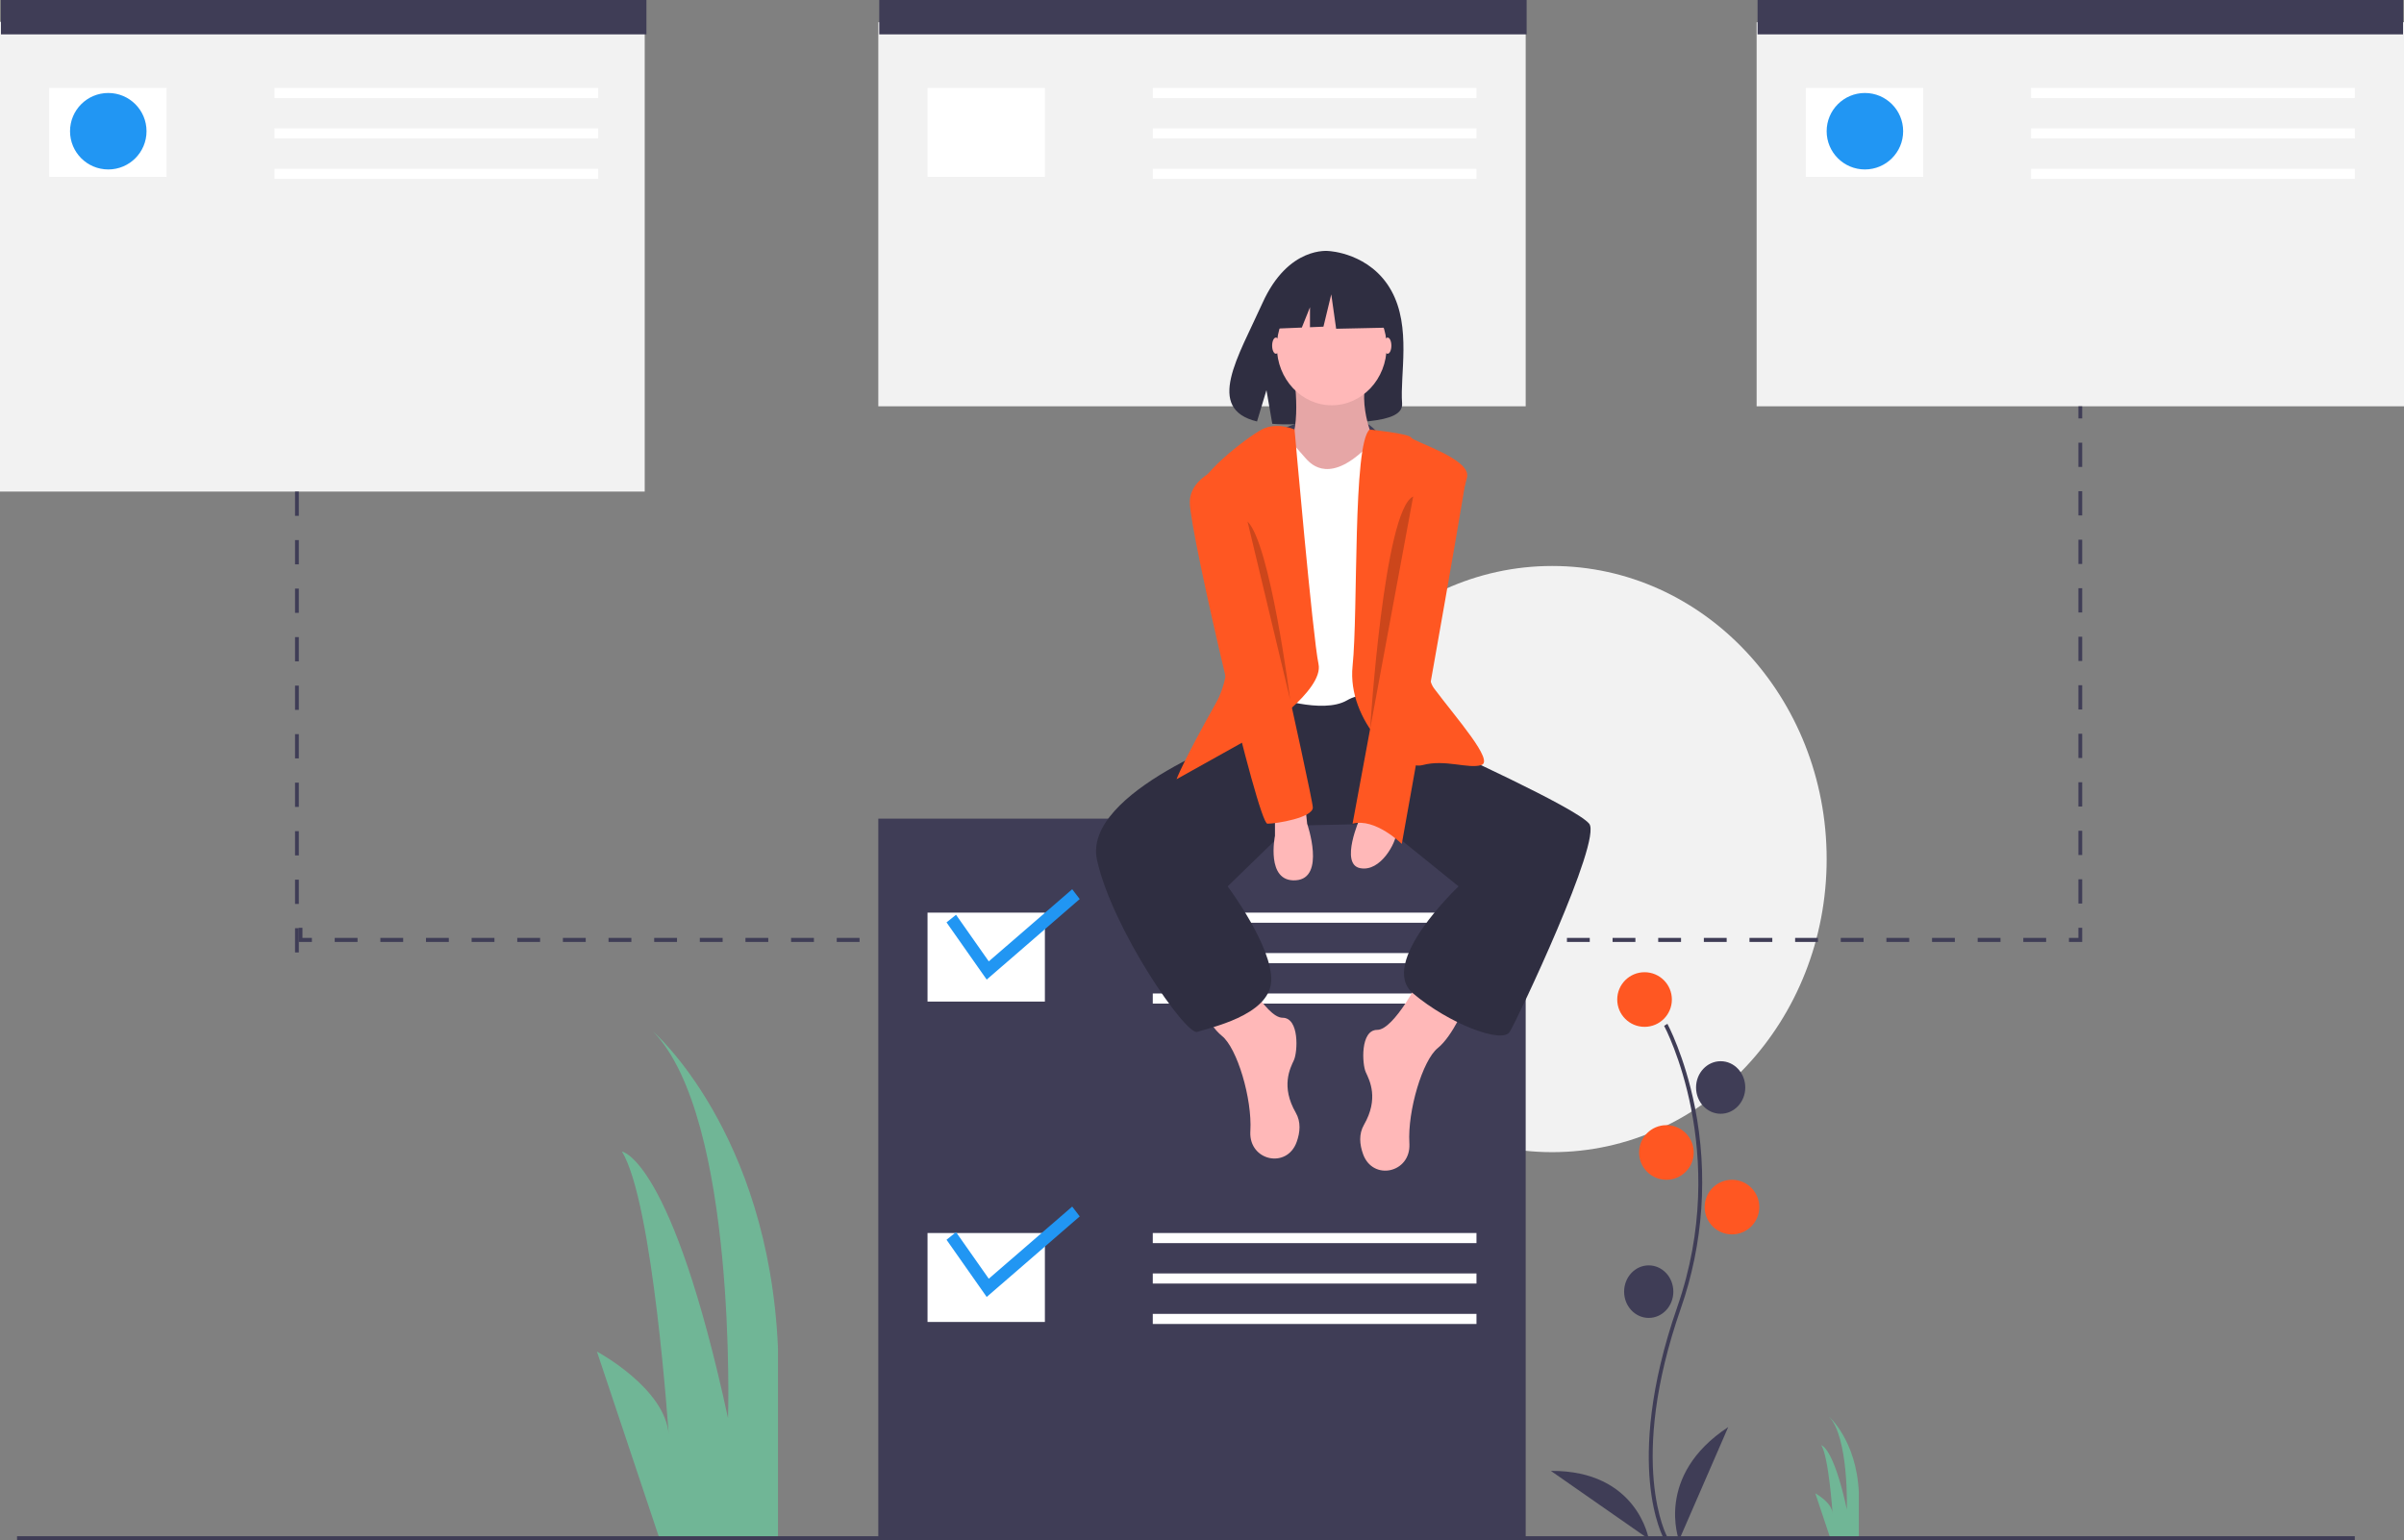 <svg width="220" height="141" viewBox="0 0 220 141" fill="none" xmlns="http://www.w3.org/2000/svg">
<rect x="0" y="0" width="220" height="141" fill="#808080" stroke="none"/>
<g clip-path="url(#clip0)">
<path d="M60.34 140.815L54.626 123.725C54.626 123.725 60.912 127.082 61.197 131.354C61.197 131.354 59.769 109.992 56.912 105.414C56.912 105.414 61.483 106.024 66.626 129.829C66.626 129.829 67.483 102.362 59.769 94.428C59.769 94.428 70.34 103.583 71.197 123.42V140.815H60.34Z" fill="#70B696"/>
<path d="M167.5 140.815L166.126 136.706C166.126 136.706 167.637 137.513 167.706 138.54C167.706 138.54 167.362 133.404 166.676 132.303C166.676 132.303 167.775 132.45 169.011 138.173C169.011 138.173 169.217 131.569 167.362 129.661C167.362 129.661 169.904 131.863 170.11 136.632V140.815L167.5 140.815Z" fill="#70B696"/>
<path d="M142.047 105.472C155.92 105.472 167.165 93.46 167.165 78.642C167.165 63.824 155.92 51.811 142.047 51.811C128.175 51.811 116.929 63.824 116.929 78.642C116.929 93.46 128.175 105.472 142.047 105.472Z" fill="#F2F2F2"/>
<path d="M59 2H0V45H59V2Z" fill="#F2F2F2"/>
<path d="M139.622 2.035H80.378V37.193H139.622V2.035Z" fill="#F2F2F2"/>
<path d="M220 2.035H160.756V37.193H220V2.035Z" fill="#F2F2F2"/>
<path d="M152.293 140.911C152.253 140.842 151.316 139.17 150.991 135.699C150.693 132.513 150.885 127.145 153.491 119.656C158.429 105.469 152.353 94.022 152.291 93.908L152.591 93.722C152.607 93.751 154.174 96.669 155.101 101.317C156.324 107.478 155.879 113.885 153.816 119.785C148.886 133.948 152.551 140.653 152.589 140.719L152.293 140.911Z" fill="#3F3D56"/>
<path d="M150.5 94C151.881 94 153 92.881 153 91.5C153 90.119 151.881 89 150.5 89C149.119 89 148 90.119 148 91.5C148 92.881 149.119 94 150.5 94Z" fill="#FF5722"/>
<path d="M157.465 101.957C158.708 101.957 159.717 100.88 159.717 99.551C159.717 98.223 158.708 97.146 157.465 97.146C156.221 97.146 155.213 98.223 155.213 99.551C155.213 100.88 156.221 101.957 157.465 101.957Z" fill="#3F3D56"/>
<path d="M152.5 108C153.881 108 155 106.881 155 105.5C155 104.119 153.881 103 152.5 103C151.119 103 150 104.119 150 105.5C150 106.881 151.119 108 152.5 108Z" fill="#FF5722"/>
<path d="M158.5 113C159.881 113 161 111.881 161 110.5C161 109.119 159.881 108 158.5 108C157.119 108 156 109.119 156 110.5C156 111.881 157.119 113 158.5 113Z" fill="#FF5722"/>
<path d="M150.882 120.646C152.126 120.646 153.134 119.569 153.134 118.24C153.134 116.912 152.126 115.835 150.882 115.835C149.638 115.835 148.63 116.912 148.63 118.24C148.63 119.569 149.638 120.646 150.882 120.646Z" fill="#3F3D56"/>
<path d="M153.654 141C153.654 141 151.402 135.079 158.157 130.638L153.654 141Z" fill="#3F3D56"/>
<path d="M150.884 140.893C150.884 140.893 149.859 134.596 141.927 134.65L150.884 140.893Z" fill="#3F3D56"/>
<path d="M59.157 0H0.087V3.146H59.157V0Z" fill="#3F3D56"/>
<path d="M139.709 0H80.465V3.146H139.709V0Z" fill="#3F3D56"/>
<path d="M219.913 0H160.843V3.146H219.913V0Z" fill="#3F3D56"/>
<path d="M15.244 8.049H4.504V16.191H15.244V8.049Z" fill="white"/>
<path d="M54.74 8.049H25.118V8.974H54.74V8.049Z" fill="white"/>
<path d="M54.74 11.75H25.118V12.675H54.74V11.75Z" fill="white"/>
<path d="M54.74 15.451H25.118V16.376H54.74V15.451Z" fill="white"/>
<path d="M95.622 8.049H84.882V16.191H95.622V8.049Z" fill="white"/>
<path d="M135.118 8.049H105.496V8.974H135.118V8.049Z" fill="white"/>
<path d="M135.118 11.75H105.496V12.675H135.118V11.75Z" fill="white"/>
<path d="M135.118 15.451H105.496V16.376H135.118V15.451Z" fill="white"/>
<path d="M176 8.049H165.26V16.191H176V8.049Z" fill="white"/>
<path d="M215.496 8.049H185.874V8.974H215.496V8.049Z" fill="white"/>
<path d="M215.496 11.75H185.874V12.675H215.496V11.75Z" fill="white"/>
<path d="M215.496 15.451H185.874V16.376H215.496V15.451Z" fill="white"/>
<path d="M9.909 15.512C11.842 15.512 13.409 13.945 13.409 12.012C13.409 10.079 11.842 8.512 9.909 8.512C7.976 8.512 6.409 10.079 6.409 12.012C6.409 13.945 7.976 15.512 9.909 15.512Z" fill="#2196F3"/>
<path d="M170.665 15.512C172.598 15.512 174.165 13.945 174.165 12.012C174.165 10.079 172.598 8.512 170.665 8.512C168.732 8.512 167.165 10.079 167.165 12.012C167.165 13.945 168.732 15.512 170.665 15.512Z" fill="#2196F3"/>
<path d="M27.346 87.189H27V84.969H27.346V87.189ZM27.346 82.748H27V80.528H27.346V82.748ZM27.346 78.307H27V76.087H27.346V78.307ZM27.346 73.866H27V71.646H27.346V73.866ZM27.346 69.425H27V67.205H27.346V69.425ZM27.346 64.984H27V62.764H27.346V64.984ZM27.346 60.543H27V58.323H27.346V60.543ZM27.346 56.102H27V53.882H27.346V56.102ZM27.346 51.661H27V49.441H27.346V51.661ZM27.346 47.221H27V45H27.346V47.221Z" fill="#3F3D56"/>
<path d="M28.543 86.228H27.33V84.933H27.677V85.858H28.543V86.228Z" fill="#3F3D56"/>
<path d="M187.25 86.228H185.162V85.858H187.25V86.228ZM183.074 86.228H180.986V85.858H183.074V86.228ZM178.897 86.228H176.809V85.858H178.897V86.228ZM174.721 86.228H172.633V85.858H174.721V86.228ZM170.544 86.228H168.456V85.858H170.544V86.228ZM166.368 86.228H164.28V85.858H166.368V86.228ZM162.191 86.228H160.103V85.858H162.191V86.228ZM158.015 86.228H155.927V85.858H158.015V86.228ZM153.838 86.228H151.75V85.858H153.838V86.228ZM149.662 86.228H147.574V85.858H149.662L149.662 86.228ZM145.485 86.228H143.397V85.858H145.485V86.228ZM141.309 86.228H139.221V85.858H141.309V86.228ZM137.132 86.228H135.044V85.858H137.132V86.228ZM132.956 86.228H130.868V85.858H132.956V86.228ZM128.779 86.228H126.691V85.858H128.779V86.228ZM124.603 86.228H122.515V85.858H124.603V86.228ZM120.426 86.228H118.338V85.858H120.426V86.228ZM116.25 86.228H114.162V85.858H116.25V86.228ZM112.073 86.228H109.985V85.858H112.073V86.228ZM107.897 86.228H105.808V85.858H107.897V86.228ZM103.72 86.228H101.632V85.858H103.72V86.228ZM99.544 86.228H97.456V85.858H99.544V86.228ZM95.367 86.228H93.279V85.858H95.367V86.228ZM91.191 86.228H89.102V85.858H91.191V86.228ZM87.014 86.228H84.926V85.858H87.014V86.228ZM82.838 86.228H80.749V85.858H82.838V86.228ZM78.661 86.228H76.573V85.858H78.661V86.228ZM74.485 86.228H72.396V85.858H74.485V86.228ZM70.308 86.228H68.22V85.858H70.308V86.228ZM66.132 86.228H64.043V85.858H66.132V86.228ZM61.955 86.228H59.867V85.858H61.955V86.228ZM57.779 86.228H55.69V85.858H57.779V86.228ZM53.602 86.228H51.514V85.858H53.602V86.228ZM49.426 86.228H47.337V85.858H49.426V86.228ZM45.249 86.228H43.161V85.858H45.249V86.228ZM41.073 86.228H38.984V85.858H41.073V86.228ZM36.896 86.228H34.808V85.858H36.896V86.228ZM32.72 86.228H30.631V85.858H32.72L32.72 86.228Z" fill="#3F3D56"/>
<path d="M190.551 86.228H189.339V85.858H190.205V84.933H190.551V86.228Z" fill="#3F3D56"/>
<path d="M190.551 82.713H190.205V80.492H190.551V82.713ZM190.551 78.272H190.205V76.051H190.551V78.272ZM190.551 73.831H190.205V71.61H190.551V73.831ZM190.551 69.39H190.205V67.169H190.551V69.39ZM190.551 64.949H190.205V62.728H190.551V64.949ZM190.551 60.508H190.205V58.288H190.551V60.508ZM190.551 56.067H190.205V53.846H190.551V56.067ZM190.551 51.626H190.205V49.406H190.551V51.626ZM190.551 47.185H190.205V44.965H190.551V47.185ZM190.551 42.744H190.205V40.524H190.551V42.744Z" fill="#3F3D56"/>
<path d="M190.551 37.193H190.205V38.303H190.551V37.193Z" fill="#3F3D56"/>
<path d="M139.622 74.941H80.378V140.815H139.622V74.941Z" fill="#3F3D56"/>
<path d="M95.622 83.545H84.882V91.687H95.622V83.545Z" fill="white"/>
<path d="M135.118 83.545H105.496V84.471H135.118V83.545Z" fill="white"/>
<path d="M135.118 87.246H105.496V88.171H135.118V87.246Z" fill="white"/>
<path d="M135.118 90.947H105.496V91.872H135.118V90.947Z" fill="white"/>
<path d="M95.622 112.874H84.882V121.016H95.622V112.874Z" fill="white"/>
<path d="M135.118 112.874H105.496V113.799H135.118V112.874Z" fill="white"/>
<path d="M135.118 116.575H105.496V117.5H135.118V116.575Z" fill="white"/>
<path d="M135.118 120.276H105.496V121.201H135.118V120.276Z" fill="white"/>
<path d="M90.297 89.675L86.621 84.439L87.492 83.742L90.487 88.007L98.121 81.403L98.81 82.303L90.297 89.675Z" fill="#2196F3"/>
<path d="M90.297 118.727L86.621 113.491L87.492 112.793L90.487 117.058L98.121 110.454L98.81 111.354L90.297 118.727Z" fill="#2196F3"/>
<path d="M215.496 140.63H1.559V141H215.496V140.63Z" fill="#3F3D56"/>
<path d="M117.457 39.228C117.457 39.228 123.174 36.568 125.859 39.378C128.544 42.189 118.67 41.264 117.457 39.228Z" fill="#3F3D56"/>
<path d="M127.328 26.61C125.407 23.142 121.606 22.981 121.606 22.981C121.606 22.981 117.903 22.475 115.527 27.756C113.313 32.678 110.256 37.43 115.035 38.582L115.898 35.713L116.433 38.796C117.113 38.848 117.796 38.861 118.477 38.833C123.595 38.657 128.468 38.885 128.312 36.923C128.103 34.316 129.177 29.946 127.328 26.61Z" fill="#2F2E41"/>
<path d="M130.016 89.467C130.016 89.467 127.591 94.278 126.032 94.278C124.473 94.278 124.646 97.423 124.993 98.163C125.339 98.904 126.205 100.569 124.819 102.974C124.335 103.815 124.422 104.768 124.74 105.652C125.63 108.131 129.092 107.38 128.981 104.728C128.98 104.699 128.979 104.669 128.977 104.64C128.804 101.679 130.189 97.053 131.575 95.943C132.961 94.833 134.174 91.872 134.174 91.872L130.016 89.467Z" fill="#FFB8B8"/>
<path d="M113.386 88.356C113.386 88.356 115.811 93.167 117.37 93.167C118.93 93.167 118.756 96.313 118.41 97.053C118.063 97.793 117.197 99.459 118.583 101.864C119.067 102.704 118.981 103.658 118.663 104.542C117.773 107.021 114.311 106.27 114.421 103.618C114.422 103.589 114.424 103.559 114.426 103.53C114.599 100.569 113.213 95.943 111.827 94.833C110.441 93.722 109.229 90.762 109.229 90.762L113.386 88.356Z" fill="#FFB8B8"/>
<path d="M115.292 64.671L114.252 67.077C114.252 67.077 99.008 72.443 100.394 78.734C101.78 85.026 108.536 94.833 109.575 94.463C110.615 94.093 116.158 92.982 116.331 89.837C116.504 86.691 112.347 81.14 112.347 81.14L118.063 75.589L126.382 75.403L133.481 81.14C133.481 81.14 126.032 88.171 129.323 90.947C132.615 93.722 137.465 95.573 138.158 94.463C138.851 93.352 146.646 76.884 145.433 75.403C144.221 73.923 131.922 68.372 131.922 68.372L128.63 63.376L115.811 62.636L115.292 64.671Z" fill="#2F2E41"/>
<path d="M118.41 34.14C118.41 34.14 119.276 40.246 117.544 40.986C115.811 41.726 121.008 44.872 121.008 44.872H123.953L125.859 40.616C125.859 40.616 124.126 37.285 125.166 34.14C126.205 30.994 118.41 34.14 118.41 34.14Z" fill="#FFB8B8"/>
<path opacity="0.1" d="M118.41 34.14C118.41 34.14 119.276 40.246 117.544 40.986C115.811 41.726 121.008 44.872 121.008 44.872H123.953L125.859 40.616C125.859 40.616 124.126 37.285 125.166 34.14C126.205 30.994 118.41 34.14 118.41 34.14Z" fill="black"/>
<path d="M117.197 39.321C117.197 39.321 119.103 41.541 119.449 41.911C119.796 42.282 121.355 44.317 124.646 41.356C127.937 38.396 128.284 41.911 128.284 41.911V64.116C128.284 64.116 125.512 62.821 123.26 64.116C121.008 65.412 116.331 63.746 116.331 63.746L115.465 40.801L117.197 39.321Z" fill="white"/>
<path d="M118.47 39.321C118.47 39.321 116.851 38.581 115.465 39.321C114.079 40.061 109.229 43.762 109.575 45.427C109.922 47.093 114.426 58.75 111.307 64.301C108.189 69.852 107.67 71.333 107.67 71.333L115.292 67.077C115.292 67.077 121.181 63.191 120.662 60.785C120.142 58.38 118.47 39.321 118.47 39.321Z" fill="#FF5722"/>
<path d="M125.341 39.321C125.341 39.321 128.977 39.691 129.15 40.061C129.323 40.431 134.607 42.004 134.26 43.669C133.914 45.335 129.15 60.23 131.229 63.006C133.307 65.782 136.772 69.667 135.559 70.037C134.347 70.408 132.268 69.482 130.189 70.037C128.111 70.593 123.26 65.967 123.78 60.971C124.3 55.974 123.784 40.616 125.341 39.321Z" fill="#FF5722"/>
<path d="M116.678 74.663V76.514C116.678 76.514 115.811 80.77 118.583 80.585C121.355 80.4 119.622 75.403 119.622 75.403L119.449 73.738L116.678 74.663Z" fill="#FFB8B8"/>
<path d="M124.473 74.848C124.473 74.848 122.567 79.104 124.473 79.474C126.378 79.844 127.764 77.069 127.764 76.329C127.764 75.589 124.473 74.848 124.473 74.848Z" fill="#FFB8B8"/>
<path d="M126.985 32.382C127.176 32.382 127.331 32.05 127.331 31.642C127.331 31.233 127.176 30.902 126.985 30.902C126.793 30.902 126.638 31.233 126.638 31.642C126.638 32.05 126.793 32.382 126.985 32.382Z" fill="#FFB8B8"/>
<path d="M116.764 32.382C116.956 32.382 117.111 32.05 117.111 31.642C117.111 31.233 116.956 30.902 116.764 30.902C116.573 30.902 116.418 31.233 116.418 31.642C116.418 32.05 116.573 32.382 116.764 32.382Z" fill="#FFB8B8"/>
<path d="M130.016 41.726C130.016 41.726 134.347 41.726 134.174 43.577C134 45.427 128.284 77.254 128.284 77.254C128.284 77.254 125.859 74.848 123.78 75.403L130.016 41.726Z" fill="#FF5722"/>
<path d="M113.213 42.281C113.213 42.281 108.882 43.207 108.882 45.982C108.882 48.758 115.119 75.403 115.985 75.403C116.851 75.403 120.142 74.848 120.142 73.923C120.142 72.998 113.213 42.281 113.213 42.281Z" fill="#FF5722"/>
<path opacity="0.2" d="M114.166 47.74L118.063 64.022C118.063 64.022 116.245 49.776 114.166 47.74Z" fill="black"/>
<path opacity="0.2" d="M129.326 45.452L125.384 66.74C125.384 66.74 126.644 46.68 129.326 45.452Z" fill="black"/>
<path d="M121.874 37.1C124.649 37.1 126.898 34.698 126.898 31.734C126.898 28.771 124.649 26.368 121.874 26.368C119.1 26.368 116.851 28.771 116.851 31.734C116.851 34.698 119.1 37.1 121.874 37.1Z" fill="#FFB8B8"/>
<path d="M126.479 26.275L122.724 24.174L117.538 25.034L116.466 30.095L119.136 29.986L119.882 28.126V29.955L121.114 29.904L121.83 26.944L122.277 30.095L126.657 30L126.479 26.275Z" fill="#2F2E41"/>
</g>
<defs>
<clipPath id="clip0">
<rect width="220" height="141" fill="white"/>
</clipPath>
</defs>
</svg>

